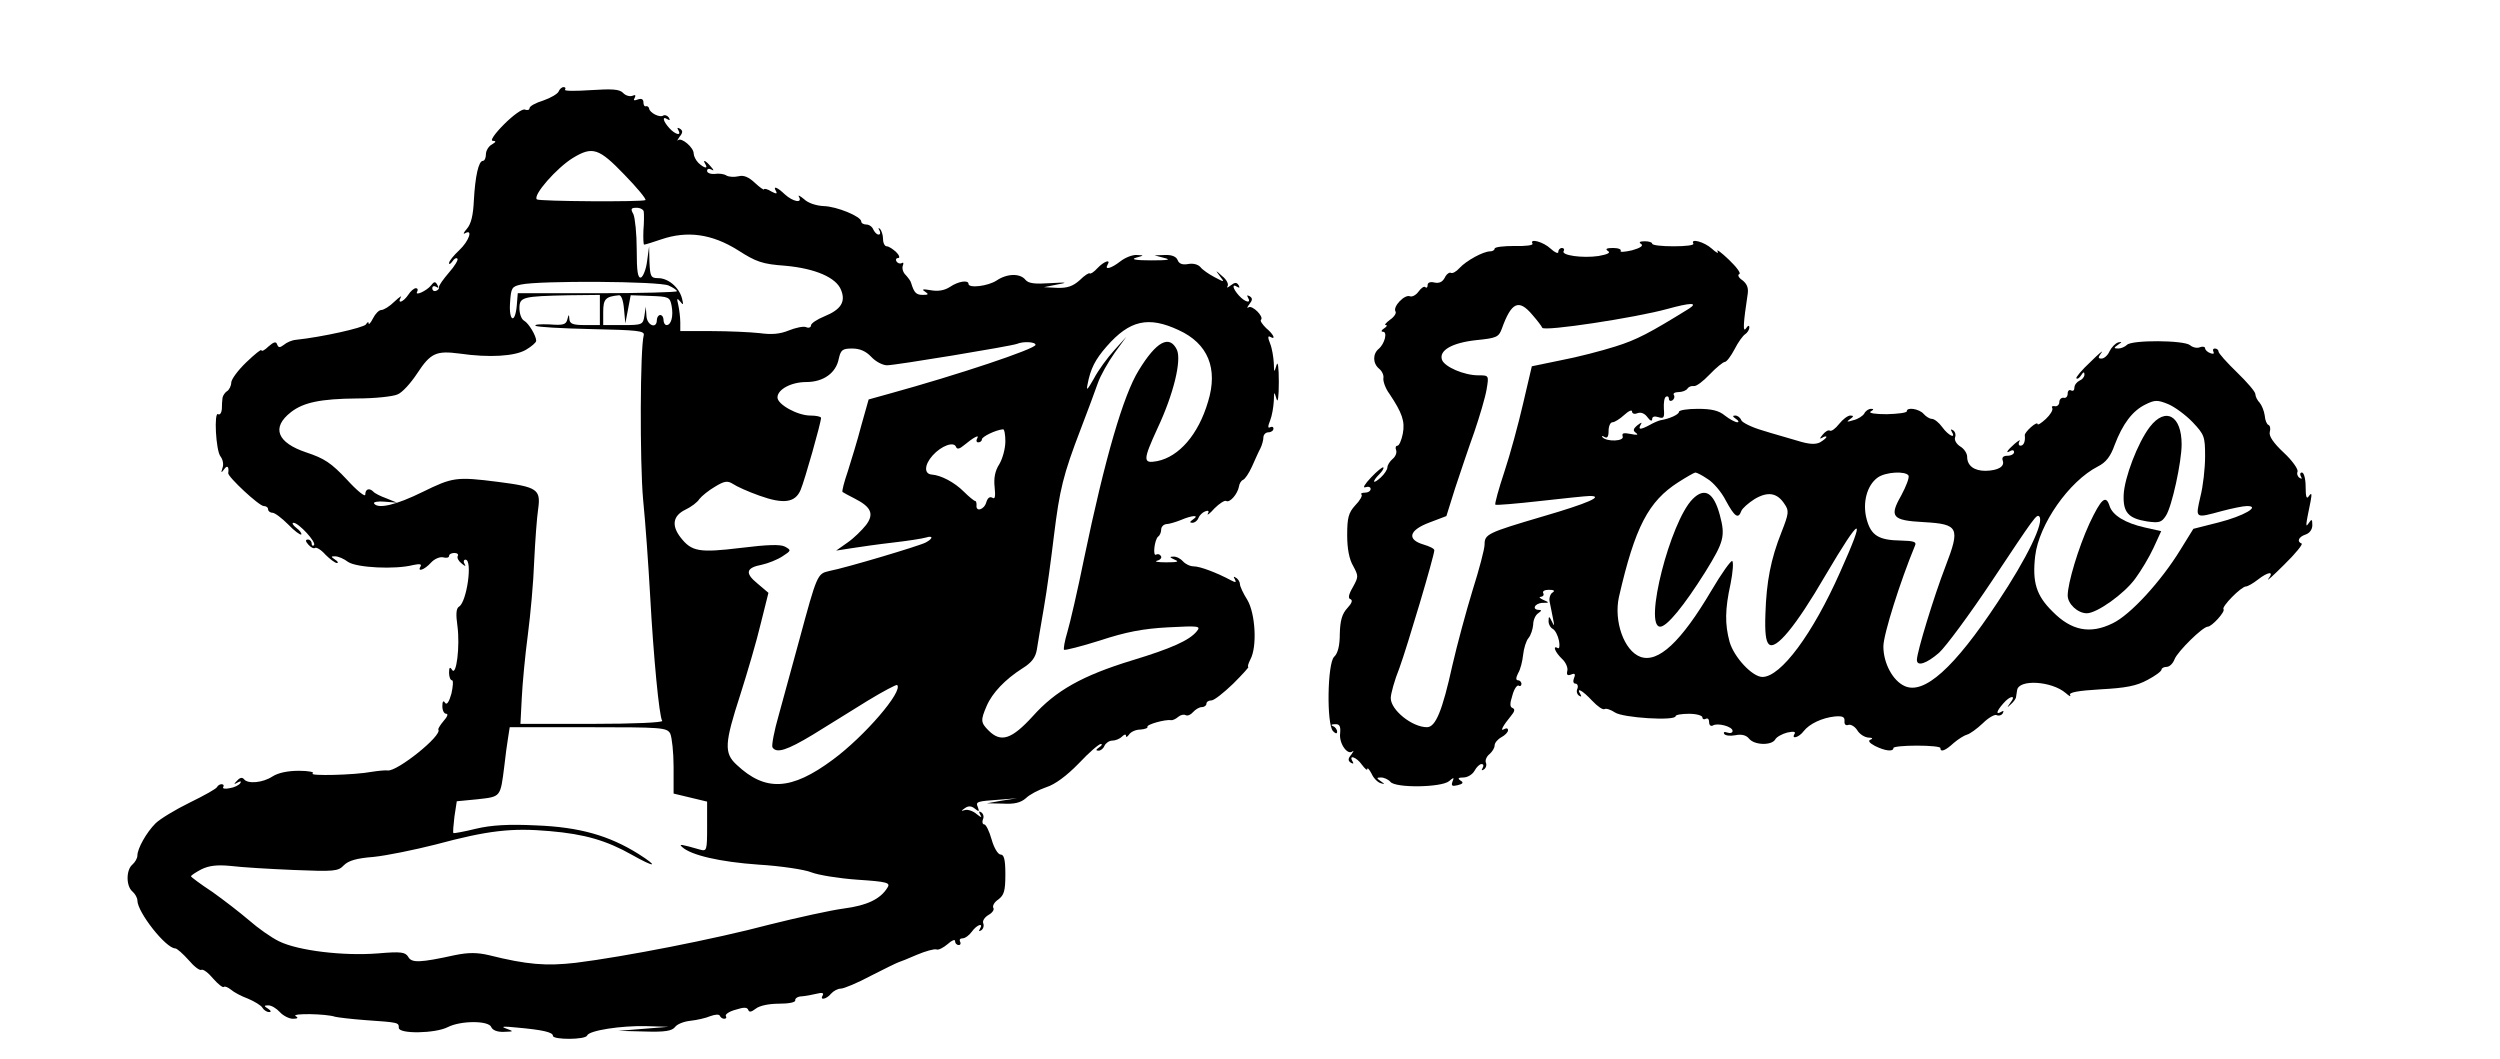<?xml version="1.0" standalone="no"?>
<!DOCTYPE svg PUBLIC "-//W3C//DTD SVG 20010904//EN"
 "http://www.w3.org/TR/2001/REC-SVG-20010904/DTD/svg10.dtd">
<svg version="1.0" xmlns="http://www.w3.org/2000/svg"
 width="746pt" height="316pt" viewBox="0 0 746 316"
 preserveAspectRatio="xMidYMid meet">
<g transform="translate(0,316) scale(0.1,-0.1)"
fill="#000000" stroke="none">
<path d="M1667 2887 c-3 -7 -23 -19 -46 -27 -23 -7 -41 -17 -41 -23 0 -5 -6
-7 -14 -4 -7 3 -34 -16 -62 -44 -28 -28 -42 -49 -34 -49 11 -1 11 -3 -2 -11
-10 -5 -18 -19 -18 -29 0 -11 -4 -20 -9 -20 -13 0 -23 -46 -27 -118 -2 -44 -8
-70 -21 -85 -10 -11 -12 -17 -5 -13 24 14 12 -23 -18 -51 -16 -15 -30 -32 -30
-38 0 -5 4 -3 10 5 5 8 12 12 15 8 3 -3 -8 -22 -25 -41 -17 -20 -31 -39 -30
-44 1 -4 -3 -9 -9 -11 -6 -2 -11 1 -11 8 0 6 5 8 12 4 7 -5 8 -3 3 6 -6 11
-10 10 -19 -2 -13 -16 -50 -33 -41 -18 3 6 1 10 -4 10 -6 0 -16 -9 -23 -20
-14 -21 -34 -29 -22 -7 4 6 -4 1 -19 -13 -14 -14 -32 -25 -39 -25 -7 0 -18
-11 -25 -25 -7 -14 -13 -20 -13 -15 0 6 -4 4 -8 -3 -7 -10 -132 -38 -209 -46
-12 -1 -28 -8 -36 -15 -12 -9 -16 -9 -20 1 -3 10 -10 8 -26 -6 -11 -11 -21
-16 -21 -11 0 4 -20 -12 -45 -36 -25 -24 -45 -51 -45 -61 0 -9 -6 -21 -12 -25
-7 -4 -13 -14 -14 -20 -1 -7 -2 -22 -2 -34 -1 -11 -6 -18 -11 -15 -13 9 -7
-109 7 -126 7 -9 10 -24 6 -34 -5 -16 -4 -16 5 -4 9 13 15 8 12 -12 -1 -11 92
-98 106 -98 7 0 13 -4 13 -10 0 -5 6 -10 13 -10 7 0 28 -16 47 -35 18 -19 36
-32 39 -30 2 3 -4 12 -15 20 -10 8 -14 15 -8 15 15 0 69 -58 61 -67 -4 -3 -7
-1 -7 5 0 7 -5 12 -11 12 -8 0 -8 -5 1 -15 7 -8 16 -13 20 -10 4 3 19 -6 31
-20 13 -13 29 -25 34 -25 6 0 3 5 -5 10 -13 9 -13 10 0 10 9 0 26 -7 39 -17
26 -17 140 -23 194 -9 19 4 26 3 22 -4 -11 -18 11 -11 31 11 10 11 26 18 36
16 10 -3 18 -1 18 4 0 5 7 9 16 9 8 0 13 -4 10 -9 -3 -5 2 -15 11 -22 12 -10
14 -10 9 -1 -4 6 -2 12 3 12 22 0 4 -126 -19 -140 -9 -5 -10 -23 -5 -58 8 -59
-3 -151 -16 -131 -6 10 -9 8 -9 -8 0 -13 4 -23 9 -23 4 0 3 -18 -2 -40 -7 -25
-14 -35 -19 -27 -5 8 -8 4 -8 -10 0 -13 5 -23 12 -23 6 0 3 -9 -8 -21 -10 -12
-17 -23 -16 -26 13 -17 -123 -126 -151 -122 -7 1 -28 -1 -47 -4 -53 -10 -190
-13 -177 -5 7 4 -12 8 -41 8 -33 0 -62 -6 -79 -17 -29 -19 -74 -23 -85 -8 -5
6 -12 5 -20 -4 -11 -11 -11 -13 1 -6 9 5 12 4 8 -2 -4 -6 -18 -13 -32 -15 -13
-3 -22 -1 -19 3 3 5 1 9 -5 9 -5 0 -11 -4 -13 -8 -1 -5 -39 -26 -82 -47 -43
-21 -89 -49 -102 -62 -27 -27 -54 -75 -54 -96 0 -8 -7 -20 -15 -27 -19 -16
-19 -64 0 -80 8 -7 15 -19 15 -27 0 -35 85 -143 113 -143 5 0 23 -16 40 -35
16 -19 33 -32 38 -29 5 3 21 -9 35 -26 15 -17 29 -28 32 -25 3 3 12 -1 21 -8
9 -8 32 -20 51 -27 19 -8 39 -20 43 -27 4 -7 13 -13 20 -13 7 0 6 4 -3 10 -13
8 -13 10 1 10 9 0 24 -9 34 -20 10 -11 28 -20 39 -20 15 0 17 3 8 8 -13 9 92
7 118 -2 8 -2 49 -7 90 -10 100 -7 100 -7 100 -23 0 -19 109 -17 146 2 39 20
123 20 130 0 4 -9 18 -15 38 -14 30 1 30 1 6 10 -17 6 -8 7 30 3 79 -7 110
-14 110 -25 0 -12 97 -12 102 1 5 15 102 30 177 28 l66 -2 -75 -6 -75 -6 79
-2 c61 -2 81 2 90 13 6 9 27 17 46 19 19 2 46 8 60 14 14 5 26 6 28 1 2 -5 8
-9 13 -9 6 0 8 4 5 8 -3 5 10 14 29 19 25 8 35 8 38 -1 3 -7 9 -6 22 4 11 9
39 15 69 15 30 0 50 4 49 10 -1 6 8 12 20 12 12 1 33 5 45 8 15 4 21 2 17 -5
-10 -16 11 -12 25 5 7 8 20 15 29 15 9 0 50 17 91 39 41 21 78 39 82 40 4 1
29 11 54 22 26 11 52 18 58 16 6 -3 21 5 34 16 12 11 22 15 22 9 0 -7 5 -12
11 -12 5 0 7 5 4 10 -3 6 0 10 7 10 8 0 20 9 28 20 15 21 36 28 24 8 -4 -7 -3
-8 4 -4 6 4 9 13 6 21 -3 7 4 18 16 25 11 6 18 16 14 21 -3 6 3 17 15 25 17
13 21 25 21 75 0 44 -4 59 -14 59 -8 0 -20 20 -27 45 -7 25 -17 45 -22 45 -5
0 -7 7 -4 15 4 8 1 17 -5 21 -7 5 -8 2 -3 -7 6 -10 3 -9 -11 2 -10 9 -26 14
-34 12 -13 -4 -13 -3 0 6 10 7 19 6 29 -2 12 -10 14 -9 9 4 -7 17 -5 18 67 23
l50 4 -45 -7 -45 -8 48 -1 c34 -2 53 3 68 16 11 11 38 25 61 33 26 8 61 34 97
71 30 32 60 58 66 58 5 0 3 -5 -5 -10 -10 -7 -11 -10 -2 -10 7 0 15 7 18 15 4
8 14 15 23 15 9 0 22 5 29 12 7 7 12 8 12 2 0 -5 4 -3 9 4 5 8 20 15 34 15 14
1 23 5 21 8 -4 7 54 23 70 20 4 -1 14 3 22 10 7 6 17 8 22 5 6 -3 15 1 22 9 7
8 19 15 26 15 8 0 14 5 14 10 0 6 7 10 15 10 8 0 37 23 65 50 28 28 48 50 45
50 -3 0 0 10 6 22 21 38 15 138 -9 178 -12 19 -22 40 -22 47 0 6 -5 15 -12 19
-7 5 -8 3 -3 -5 5 -9 2 -10 -11 -3 -43 23 -93 42 -112 42 -11 0 -25 7 -32 15
-7 8 -20 15 -29 14 -12 0 -11 -2 4 -9 15 -6 9 -8 -25 -8 -25 0 -37 2 -27 5 9
2 15 9 11 14 -3 5 -9 7 -14 4 -11 -7 -5 45 6 54 5 3 9 13 9 21 0 8 7 15 15 16
8 0 28 6 43 12 35 15 58 16 37 2 -10 -7 -11 -10 -2 -10 7 0 15 6 18 14 3 8 12
17 20 20 10 4 13 1 8 -7 -3 -6 6 0 20 16 15 15 31 25 35 22 11 -6 34 21 38 43
1 9 7 18 12 20 6 2 18 20 27 40 9 20 20 45 25 54 5 10 9 25 9 33 0 8 7 15 15
15 8 0 15 5 15 11 0 5 -4 7 -10 4 -7 -4 -7 3 0 20 6 15 10 41 11 58 1 30 1 30
8 7 4 -15 7 5 7 50 0 45 -3 65 -7 50 -7 -23 -7 -23 -8 7 -1 17 -5 43 -11 58
-7 17 -7 24 0 20 19 -11 10 8 -12 26 -11 11 -19 22 -15 25 9 9 -26 44 -37 37
-6 -4 -5 0 2 9 10 13 10 18 1 24 -8 4 -9 3 -5 -4 11 -19 -9 -14 -27 6 -19 21
-22 37 -5 26 7 -4 8 -3 4 5 -6 9 -11 9 -24 -1 -9 -7 -13 -8 -9 -2 4 6 -3 20
-16 30 -21 19 -21 19 -7 0 15 -19 14 -19 -16 -3 -17 9 -36 22 -42 30 -7 8 -22
12 -37 9 -17 -3 -27 1 -31 12 -4 10 -17 16 -38 15 l-31 -1 30 -8 c21 -5 10 -7
-40 -7 -46 0 -62 3 -45 8 25 7 25 7 2 8 -13 1 -35 -8 -49 -19 -27 -21 -48 -27
-38 -10 11 18 -11 10 -30 -10 -10 -11 -20 -18 -23 -16 -2 3 -16 -6 -30 -20
-20 -18 -37 -24 -67 -23 l-40 2 40 8 c33 6 29 7 -21 4 -46 -3 -65 -1 -74 10
-16 20 -55 19 -86 -2 -26 -17 -84 -24 -84 -10 0 12 -30 8 -55 -9 -17 -11 -36
-14 -58 -10 -23 4 -28 3 -17 -4 12 -8 11 -10 -6 -10 -20 0 -26 6 -35 35 -1 6
-9 16 -16 24 -8 7 -12 20 -9 28 3 8 2 11 -3 8 -5 -3 -12 -1 -16 5 -3 5 -1 10
5 10 6 0 4 8 -6 18 -10 9 -22 17 -28 17 -6 0 -11 10 -11 22 0 12 -5 26 -9 30
-5 4 -6 2 -2 -4 4 -7 3 -13 -2 -13 -6 0 -12 7 -16 15 -3 8 -12 15 -21 15 -8 0
-15 4 -15 9 0 15 -73 45 -112 46 -22 1 -47 9 -59 21 -12 10 -19 13 -15 7 12
-21 -18 -15 -42 7 -23 22 -37 27 -26 9 4 -8 0 -8 -15 0 -11 7 -21 9 -21 6 0
-3 -12 5 -27 19 -19 18 -34 24 -49 20 -13 -3 -29 -2 -36 2 -7 5 -23 7 -35 5
-13 -1 -23 3 -23 9 0 6 5 8 13 4 8 -5 8 -2 -2 9 -15 18 -26 23 -16 7 9 -15 -4
-12 -21 4 -8 8 -14 21 -14 28 0 18 -36 48 -46 40 -5 -4 -3 0 4 10 10 12 10 18
1 24 -8 4 -9 3 -5 -4 11 -19 -9 -14 -27 6 -19 21 -22 37 -5 26 7 -4 8 -3 4 5
-4 6 -12 9 -17 6 -10 -7 -40 8 -42 21 -1 5 -5 8 -9 7 -5 -2 -8 4 -8 12 0 9 -6
12 -17 8 -11 -4 -14 -3 -9 5 4 8 2 10 -7 6 -8 -3 -21 1 -28 9 -11 11 -33 12
-96 8 -45 -3 -79 -3 -77 1 3 5 1 8 -4 8 -6 0 -12 -6 -15 -13z m196 -248 c38
-39 66 -73 63 -76 -6 -6 -318 -4 -324 2 -13 12 59 94 108 124 58 35 77 29 153
-50z m58 -111 c1 -7 1 -32 -1 -55 -1 -24 0 -43 2 -43 3 0 26 7 52 16 77 26
150 16 227 -32 56 -36 74 -42 142 -47 89 -8 153 -35 167 -73 14 -35 -1 -58
-50 -78 -22 -9 -40 -21 -40 -27 0 -6 -7 -9 -15 -5 -8 3 -31 -2 -51 -10 -27
-11 -51 -13 -88 -8 -28 3 -93 6 -143 6 l-93 0 0 26 c0 15 -3 38 -6 52 -5 20
-4 22 6 10 9 -12 10 -10 5 10 -9 33 -41 60 -71 60 -22 0 -24 5 -26 48 l-1 47
-6 -44 c-3 -25 -12 -46 -18 -49 -10 -3 -13 18 -13 83 0 47 -5 95 -10 106 -9
16 -7 19 10 19 11 0 21 -6 21 -12z m74 -220 c14 -6 25 -14 25 -17 0 -3 -107
-6 -237 -6 l-238 0 -3 -37 c-5 -56 -24 -47 -20 9 3 44 5 48 33 54 56 12 412
10 440 -3z m-205 -73 l0 -45 -45 0 c-36 0 -45 4 -46 18 -1 15 -2 15 -6 -1 -4
-16 -13 -18 -53 -15 -27 1 -46 0 -42 -4 4 -4 79 -8 167 -10 136 -3 159 -5 156
-18 -11 -38 -12 -378 -2 -490 7 -69 16 -198 21 -287 10 -183 27 -361 36 -374
3 -5 -83 -9 -209 -9 l-214 0 4 78 c2 42 10 127 18 187 8 61 17 160 19 220 3
61 8 131 12 157 8 58 -3 65 -119 80 -126 16 -136 14 -226 -30 -79 -39 -134
-52 -145 -34 -2 4 12 7 32 5 l37 -3 -32 13 c-17 6 -35 15 -39 20 -12 12 -24 8
-24 -9 0 -8 -24 11 -55 45 -47 50 -67 63 -121 81 -87 29 -105 74 -46 120 37
29 88 40 197 41 54 0 108 6 121 12 14 5 40 34 59 63 40 61 57 68 126 59 90
-13 165 -8 198 11 17 10 31 22 31 27 0 15 -22 52 -36 60 -8 4 -14 21 -14 37 0
34 9 36 148 39 l92 1 0 -45z m72 3 l4 -43 8 42 8 42 58 -2 c55 -2 59 -3 64
-29 6 -31 -1 -58 -15 -58 -5 0 -9 7 -9 15 0 8 -4 15 -10 15 -5 0 -10 -7 -10
-15 0 -28 -30 -16 -31 13 l-2 27 -4 -27 c-4 -27 -7 -28 -64 -28 l-59 0 0 39
c0 39 7 46 47 50 7 1 13 -16 15 -41z m1655 -63 c88 -40 118 -115 88 -213 -29
-99 -87 -165 -152 -178 -43 -8 -43 2 1 98 48 102 72 202 58 234 -22 46 -61 26
-114 -61 -46 -74 -101 -263 -163 -561 -19 -94 -42 -193 -50 -220 -8 -26 -12
-50 -10 -53 3 -2 51 10 108 28 76 25 127 35 202 39 94 5 99 4 86 -12 -22 -27
-76 -51 -191 -86 -151 -46 -230 -91 -298 -167 -63 -69 -95 -80 -132 -43 -24
24 -24 31 -6 73 17 40 56 80 106 112 29 18 40 33 44 57 3 18 12 74 21 125 9
51 22 148 30 215 17 137 27 180 80 318 20 52 43 114 51 137 8 23 31 63 50 90
l35 48 -36 -40 c-20 -22 -48 -60 -61 -85 -19 -33 -23 -38 -19 -18 9 48 23 75
57 114 69 79 125 91 215 49z m-427 -44 c0 -12 -230 -89 -437 -146 l-61 -17
-22 -78 c-11 -43 -30 -104 -40 -136 -11 -32 -18 -59 -16 -62 3 -2 19 -11 37
-20 49 -25 58 -46 33 -79 -12 -15 -36 -39 -55 -52 l-34 -24 45 7 c25 4 81 12
125 17 44 5 88 12 98 15 22 7 22 -3 -1 -15 -19 -10 -236 -75 -288 -85 -35 -8
-36 -10 -89 -206 -20 -74 -48 -175 -61 -223 -14 -48 -22 -92 -19 -97 12 -19
43 -9 121 38 43 27 117 72 163 101 46 28 86 49 88 47 19 -18 -97 -153 -192
-223 -124 -92 -201 -96 -287 -15 -38 35 -36 64 11 209 21 66 49 161 61 212
l23 92 -33 28 c-38 31 -34 47 14 56 18 4 46 15 61 25 26 17 27 18 7 29 -14 7
-51 6 -132 -4 -124 -15 -146 -11 -179 31 -28 36 -23 65 14 83 17 8 36 22 42
32 7 9 28 26 47 37 28 17 37 18 53 8 10 -7 45 -23 79 -35 72 -26 107 -21 123
17 12 28 61 201 61 215 0 4 -15 7 -32 7 -38 0 -98 33 -98 54 0 24 41 46 86 46
51 0 89 27 97 70 6 26 11 30 40 30 23 0 41 -8 57 -25 13 -14 34 -25 47 -25 25
0 370 57 388 64 19 8 55 6 55 -3z m-90 -288 c0 -21 -8 -51 -18 -68 -13 -20
-17 -42 -14 -69 3 -28 1 -37 -7 -31 -8 4 -14 -1 -18 -14 -6 -22 -32 -30 -29
-8 0 6 -1 12 -4 12 -3 0 -19 13 -34 28 -28 28 -68 49 -96 51 -23 2 -22 29 3
57 26 29 64 43 70 25 3 -7 10 -6 23 5 29 24 48 34 40 21 -4 -7 -2 -12 3 -12 6
0 11 4 11 9 0 8 41 28 63 30 4 1 7 -16 7 -36z m-1000 -872 c5 -11 10 -56 10
-99 l0 -80 50 -12 50 -12 0 -75 c0 -72 -1 -74 -22 -68 -56 16 -63 17 -53 8 26
-25 114 -45 228 -53 67 -4 139 -15 158 -23 20 -8 81 -18 137 -22 90 -6 100 -9
90 -24 -21 -34 -61 -53 -130 -62 -38 -5 -138 -27 -222 -48 -162 -43 -433 -96
-578 -114 -88 -10 -144 -6 -260 23 -35 8 -60 8 -100 0 -105 -23 -130 -24 -140
-5 -9 14 -21 16 -91 10 -102 -8 -237 8 -294 36 -23 11 -64 40 -90 63 -27 23
-76 61 -110 85 -35 23 -63 44 -63 46 0 3 14 12 31 21 23 11 46 14 88 10 31 -4
115 -9 187 -12 122 -5 133 -4 150 14 14 14 38 21 89 25 39 4 122 21 185 37
156 42 227 50 340 40 105 -9 170 -28 246 -71 69 -39 82 -37 19 3 -88 55 -176
80 -305 85 -82 4 -134 1 -180 -10 -36 -9 -66 -14 -67 -13 -2 2 0 23 3 49 l7
46 62 6 c70 8 68 5 80 100 3 28 8 65 11 83 l5 32 234 0 c221 0 235 -1 245 -19z"/>
<path d="M4573 2433 c3 -5 -21 -8 -54 -7 -32 0 -59 -3 -59 -8 0 -4 -6 -8 -13
-8 -21 0 -72 -28 -92 -50 -10 -11 -21 -17 -26 -14 -4 2 -13 -4 -18 -15 -7 -13
-17 -17 -31 -14 -12 3 -20 0 -20 -8 0 -7 -3 -9 -7 -6 -3 4 -12 -2 -20 -13 -7
-10 -19 -17 -26 -14 -16 6 -51 -31 -43 -45 4 -5 -4 -17 -16 -25 -12 -9 -18
-16 -13 -16 6 0 3 -5 -5 -10 -8 -5 -10 -10 -3 -10 14 0 5 -36 -13 -51 -18 -15
-18 -43 1 -59 9 -7 15 -20 13 -29 -1 -9 6 -30 18 -46 38 -57 47 -82 40 -119
-4 -20 -11 -36 -16 -36 -5 0 -7 -6 -4 -13 3 -8 -2 -20 -11 -27 -8 -7 -15 -18
-15 -25 0 -6 -9 -20 -20 -30 -24 -22 -27 -13 -4 10 9 9 14 18 12 20 -2 3 -19
-11 -37 -30 -18 -19 -26 -32 -17 -29 9 3 16 1 16 -5 0 -6 -7 -11 -17 -11 -9 0
-14 -3 -10 -6 3 -3 -5 -18 -19 -32 -20 -22 -24 -37 -24 -89 0 -40 6 -72 18
-92 16 -30 16 -32 -1 -63 -13 -22 -15 -34 -7 -36 7 -3 4 -12 -9 -26 -16 -17
-22 -37 -23 -77 0 -36 -6 -59 -17 -69 -20 -19 -23 -202 -3 -222 8 -8 12 -8 12
-1 0 6 -6 14 -12 16 -8 3 -5 6 5 6 14 1 18 -5 16 -27 -4 -30 22 -67 37 -54 5
4 3 0 -4 -10 -10 -12 -10 -18 -1 -24 8 -4 9 -3 5 4 -13 22 13 12 28 -10 9 -12
16 -18 16 -13 0 6 6 -1 13 -14 6 -14 19 -26 27 -28 13 -4 13 -3 0 6 -13 9 -13
11 1 11 9 0 22 -6 28 -13 15 -19 152 -17 175 2 14 12 16 12 10 -2 -4 -12 -1
-14 16 -10 16 4 18 8 8 14 -9 6 -7 9 9 9 12 0 27 9 33 20 6 11 15 20 21 20 6
0 7 -5 3 -12 -4 -7 -3 -8 4 -4 6 4 9 13 6 20 -3 7 2 19 11 26 8 7 15 18 15 26
0 7 9 18 20 24 11 6 20 15 20 21 0 6 -5 7 -12 3 -13 -8 -3 11 21 40 11 13 12
20 5 23 -9 3 -9 13 -1 38 5 19 14 32 19 29 4 -3 8 0 8 5 0 6 -5 11 -10 11 -7
0 -7 7 0 21 7 11 13 36 15 55 2 19 9 42 16 50 7 8 13 27 14 40 0 14 7 29 15
34 10 7 11 10 3 10 -23 0 -14 20 10 21 21 0 21 1 2 9 -11 5 -14 9 -7 9 7 1 10
6 7 11 -3 6 4 10 17 10 15 0 19 -3 11 -8 -7 -4 -11 -17 -9 -27 2 -11 7 -33 10
-50 5 -23 4 -26 -3 -10 -8 17 -10 17 -10 3 -1 -9 5 -21 13 -25 7 -4 15 -20 18
-35 3 -15 1 -25 -3 -22 -18 10 -8 -13 12 -32 11 -10 18 -26 16 -35 -3 -13 0
-16 11 -12 11 5 14 2 9 -10 -4 -10 -2 -17 4 -17 6 0 9 -7 6 -15 -4 -8 -1 -17
5 -21 7 -4 8 -3 4 4 -14 23 6 12 35 -19 16 -17 32 -28 37 -25 5 3 19 -2 31
-10 23 -16 181 -26 181 -11 0 4 18 7 40 7 22 0 40 -5 40 -11 0 -5 5 -7 10 -4
6 3 10 -1 10 -10 0 -9 5 -13 11 -10 14 9 59 -3 59 -16 0 -6 -7 -8 -16 -5 -8 3
-12 2 -9 -4 3 -5 18 -7 33 -4 19 4 33 0 41 -10 16 -20 67 -21 78 -3 4 8 21 17
36 21 19 4 26 3 22 -4 -11 -17 13 -11 27 8 17 22 55 40 93 44 23 2 30 -1 29
-14 -1 -10 4 -14 12 -11 7 2 19 -5 26 -16 7 -12 22 -21 33 -22 12 0 15 -3 7
-6 -9 -3 -4 -10 13 -19 30 -15 55 -18 55 -6 0 4 32 7 70 7 39 0 70 -3 70 -7 0
-14 15 -8 40 15 14 12 32 23 40 25 8 2 29 17 47 34 17 17 36 27 41 24 6 -3 14
-1 18 5 4 8 3 9 -4 5 -17 -10 -15 1 5 24 21 25 41 27 22 3 -11 -16 -11 -16 1
-5 8 7 16 17 16 23 1 5 2 14 3 19 4 34 103 28 145 -8 11 -10 17 -12 13 -6 -4
8 24 13 91 17 75 4 107 10 140 28 23 12 42 26 42 31 0 4 7 8 15 8 9 0 19 10
24 23 9 23 84 97 99 97 12 0 53 45 47 52 -7 7 53 68 67 68 5 0 21 9 35 20 32
25 50 26 32 3 -7 -10 14 9 47 42 34 33 57 62 52 63 -15 6 -9 20 12 27 12 4 20
15 20 28 0 18 -2 19 -10 7 -11 -16 -11 -13 5 65 4 22 3 26 -5 15 -7 -11 -10
-4 -10 28 0 23 -5 42 -11 42 -5 0 -7 -5 -3 -12 4 -7 3 -8 -4 -4 -6 4 -9 12 -6
19 2 7 -16 33 -41 56 -32 30 -45 50 -42 62 3 10 1 19 -4 21 -5 2 -10 14 -11
28 -2 14 -9 31 -15 38 -7 7 -13 19 -13 26 0 7 -25 36 -55 65 -30 29 -55 57
-55 62 0 5 -5 9 -11 9 -5 0 -7 -4 -4 -10 3 -6 -1 -7 -9 -4 -9 3 -16 10 -16 15
0 4 -7 6 -15 3 -8 -4 -22 -1 -30 6 -18 15 -173 16 -188 1 -6 -6 -18 -11 -26
-11 -14 0 -14 2 -1 11 13 9 13 10 0 7 -8 -3 -19 -14 -25 -26 -5 -12 -16 -22
-24 -22 -11 0 -11 3 0 18 7 9 -8 -3 -33 -28 -26 -24 -45 -47 -42 -49 3 -3 9 1
14 9 7 11 10 11 10 2 0 -7 -7 -15 -15 -18 -8 -4 -15 -13 -15 -21 0 -8 -4 -11
-10 -8 -5 3 -10 -1 -10 -9 0 -9 -5 -15 -12 -13 -7 1 -13 -5 -13 -13 0 -8 -7
-14 -14 -12 -7 1 -10 -1 -7 -6 3 -5 -6 -20 -19 -32 -14 -13 -25 -20 -25 -15 0
4 -9 0 -20 -10 -10 -9 -19 -20 -18 -24 2 -18 -3 -31 -13 -31 -5 0 -7 6 -3 13
4 6 -2 3 -14 -7 -23 -20 -30 -32 -12 -21 6 3 10 1 10 -4 0 -6 -9 -11 -20 -11
-12 0 -17 -5 -14 -14 7 -18 -13 -30 -51 -31 -34 0 -55 15 -55 42 0 10 -9 24
-21 31 -11 7 -18 19 -15 27 3 8 0 17 -6 21 -7 4 -8 3 -4 -4 14 -23 -10 -12
-28 13 -10 14 -24 25 -31 25 -7 0 -18 7 -25 15 -13 15 -50 21 -50 8 0 -5 -27
-8 -60 -9 -34 0 -55 3 -48 8 10 6 10 8 1 8 -7 0 -16 -6 -20 -14 -4 -7 -19 -17
-33 -20 -19 -6 -21 -5 -10 3 12 8 12 11 1 11 -7 0 -22 -11 -33 -25 -11 -14
-23 -23 -28 -20 -4 3 -14 -3 -21 -12 -10 -12 -10 -14 -1 -9 6 4 12 5 12 2 0
-3 -9 -10 -19 -16 -14 -7 -33 -6 -68 5 -26 8 -74 21 -105 31 -31 9 -59 23 -62
30 -3 8 -11 14 -18 14 -9 0 -8 -3 2 -10 8 -5 10 -10 4 -10 -6 0 -23 9 -37 20
-18 15 -40 20 -81 20 -31 0 -56 -4 -56 -9 0 -8 -29 -21 -55 -25 -5 -1 -20 -7
-32 -14 -28 -15 -36 -15 -27 1 5 8 2 7 -10 -2 -13 -11 -14 -16 -4 -23 8 -6 3
-7 -16 -3 -21 4 -27 3 -24 -7 6 -15 -47 -17 -60 -3 -4 5 -1 5 6 1 8 -5 12 1
12 18 0 14 5 26 12 26 6 0 22 10 35 22 13 12 23 16 23 10 0 -6 7 -9 16 -5 11
4 22 -1 30 -12 8 -11 14 -13 14 -6 0 8 7 10 19 6 16 -5 18 -1 16 25 -1 17 1
33 6 36 5 3 9 0 9 -6 0 -6 5 -8 10 -5 6 4 8 11 5 16 -4 5 3 9 14 9 11 0 23 5
26 10 4 6 12 9 19 8 7 -2 28 14 48 35 19 20 40 37 45 37 5 0 18 17 29 38 10
20 25 41 32 45 6 4 12 13 12 20 0 7 -4 6 -10 -3 -10 -14 -8 16 5 102 3 19 -2
31 -16 42 -11 7 -15 16 -9 18 6 2 -8 21 -31 43 -23 22 -38 33 -34 25 5 -8 -3
-5 -17 8 -22 20 -65 32 -55 15 3 -5 -24 -8 -59 -8 -35 0 -64 3 -64 8 0 4 -10
7 -22 7 -15 0 -19 -3 -11 -8 8 -5 -2 -12 -27 -19 -22 -5 -37 -6 -34 -2 3 5 -7
9 -23 9 -19 0 -24 -3 -15 -9 9 -5 0 -10 -28 -15 -48 -7 -113 2 -104 15 3 5 0
9 -5 9 -6 0 -11 -5 -11 -12 0 -6 -10 -2 -23 10 -21 20 -64 32 -54 15z m467
-194 c-118 -73 -156 -93 -220 -113 -41 -13 -114 -32 -162 -41 l-87 -18 -26
-111 c-14 -61 -39 -153 -56 -204 -17 -51 -29 -95 -27 -98 3 -2 63 3 134 11 71
8 138 15 148 15 44 0 -6 -22 -140 -61 -166 -49 -174 -53 -174 -84 0 -13 -16
-74 -36 -137 -19 -62 -46 -162 -60 -223 -30 -136 -50 -185 -76 -185 -44 0
-108 51 -108 87 0 12 11 53 26 90 23 63 104 335 104 351 0 5 -15 12 -32 17
-51 15 -44 43 18 66 l50 19 26 83 c15 45 40 120 57 167 16 47 33 104 37 128 7
42 7 42 -25 42 -42 0 -100 25 -108 46 -10 28 29 51 102 59 60 6 67 9 76 33 29
81 51 91 92 42 14 -16 27 -33 29 -38 4 -12 279 30 373 56 69 19 94 20 65 1z
m1503 -339 c35 -37 37 -43 37 -102 0 -35 -6 -89 -14 -120 -15 -66 -17 -65 64
-43 30 8 64 15 75 15 42 0 -10 -30 -85 -49 l-75 -19 -39 -63 c-57 -93 -149
-194 -202 -219 -67 -33 -123 -22 -179 35 -49 48 -61 88 -52 166 11 94 101 223
187 267 24 12 38 30 50 64 24 63 53 102 92 121 28 14 36 14 68 1 19 -8 52 -32
73 -54z m-1448 -169 c17 -10 42 -39 55 -65 26 -48 37 -56 46 -31 3 8 21 24 40
36 39 23 67 19 89 -15 14 -20 13 -28 -9 -84 -32 -80 -45 -148 -48 -244 -2 -54
1 -81 10 -90 20 -20 80 52 169 205 108 183 123 186 44 10 -82 -185 -177 -313
-232 -313 -30 0 -85 59 -98 105 -14 52 -14 96 3 173 7 35 9 65 5 68 -4 2 -32
-37 -62 -88 -91 -154 -159 -217 -212 -198 -49 18 -80 107 -64 179 48 209 88
285 177 342 25 16 48 29 51 29 4 0 20 -8 36 -19z m600 10 c3 -6 -7 -32 -22
-60 -36 -63 -27 -74 67 -79 105 -6 110 -16 65 -133 -34 -88 -85 -255 -85 -278
0 -21 29 -11 66 21 20 18 91 114 157 213 129 194 134 201 142 194 16 -16 -36
-124 -124 -256 -130 -197 -220 -277 -278 -250 -35 16 -63 68 -63 118 0 36 51
196 94 300 6 12 -2 15 -42 16 -66 1 -89 15 -102 64 -13 49 1 101 33 124 24 17
83 20 92 6z"/>
<path d="M6415 1886 c-36 -47 -76 -152 -78 -203 -2 -52 14 -70 70 -79 36 -5
43 -3 56 17 18 27 47 161 47 213 0 86 -48 113 -95 52z"/>
<path d="M6235 1598 c-33 -72 -65 -178 -65 -215 0 -25 30 -53 57 -53 30 0 112
58 145 104 17 23 41 63 54 91 l23 50 -49 11 c-58 13 -96 36 -105 64 -11 35
-25 22 -60 -52z"/>
<path d="M5051 1671 c-67 -67 -147 -381 -97 -381 20 0 71 62 135 164 55 89 60
106 43 169 -18 67 -45 84 -81 48z"/>
</g>
</svg>
